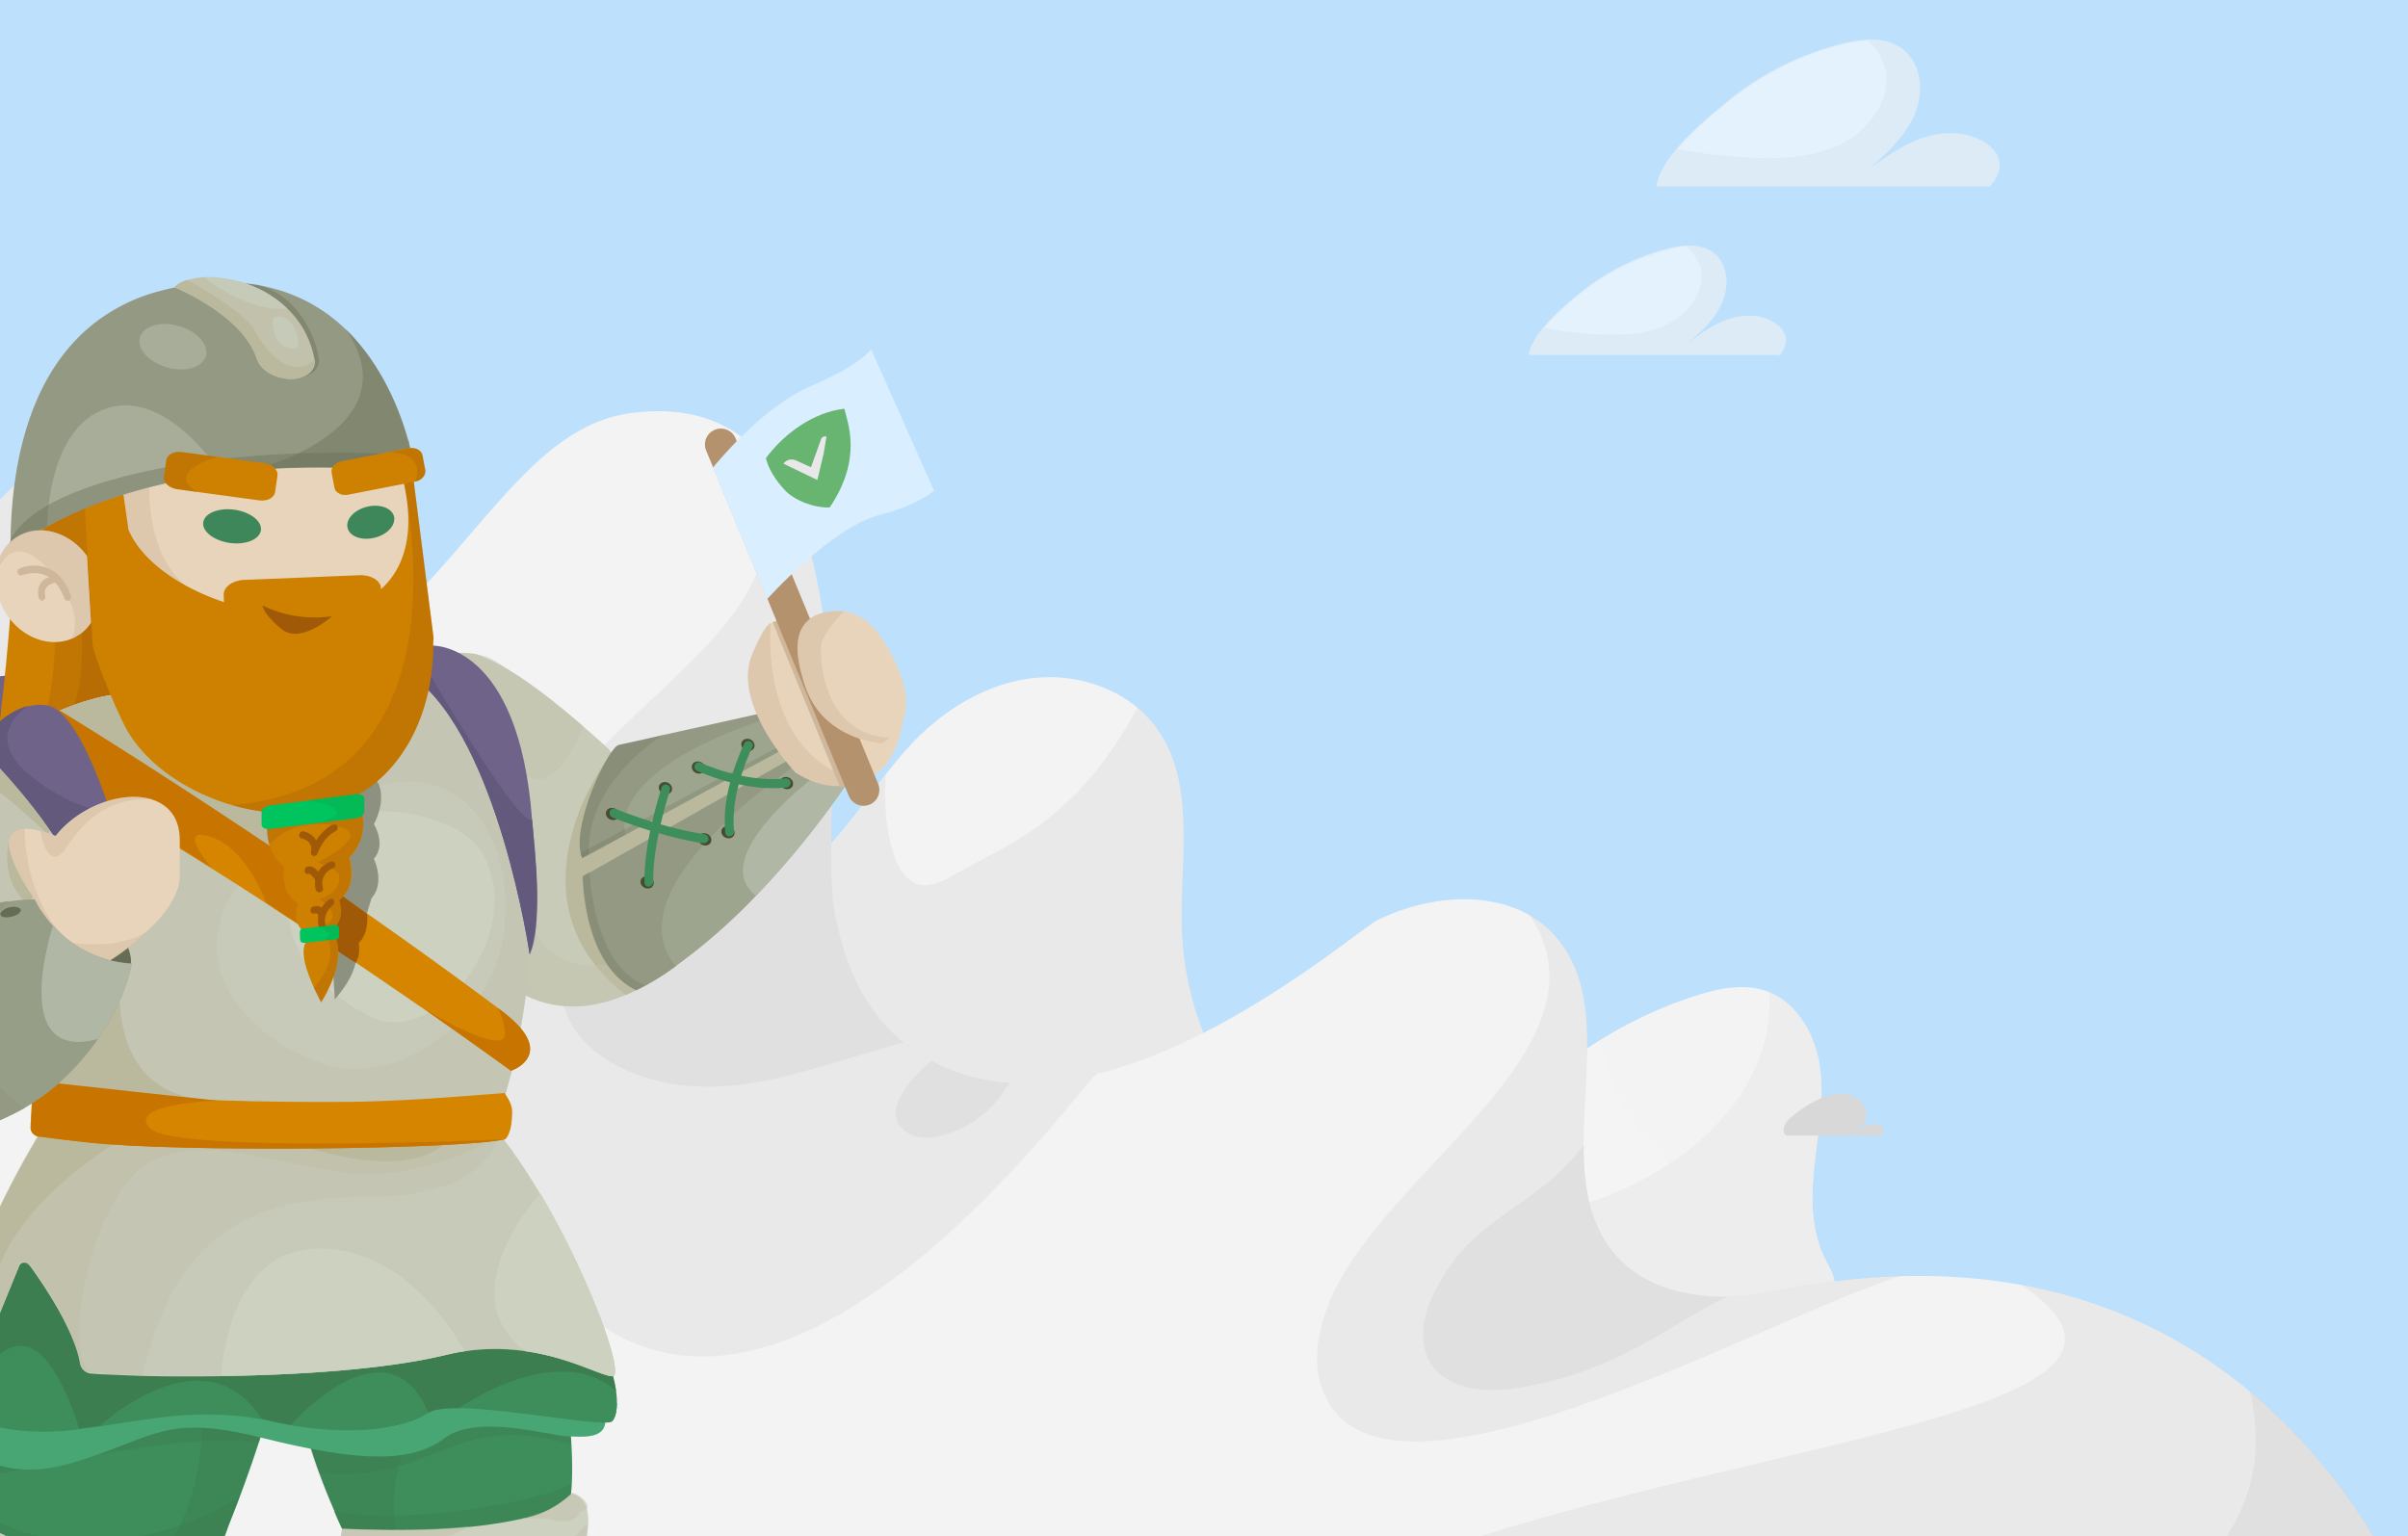 <svg width="304" height="194" fill="none" xmlns="http://www.w3.org/2000/svg"><rect width="100%" height="100%" fill="#333333" stroke="none"/><g clip-path="url(#a)"><path fill="#BDE0FD" d="M0 0h304v194H0z"/><path d="M188.19 141.46c2.73-1.07 4.88-3.22 7.09-5.16a53.87 53.87 0 0 1 18.84-10.58c2.85-.91 5.96-1.57 8.8-.6 3.88 1.33 6.23 5.46 6.82 9.53.59 4.08-.2 8.2-.66 12.29-.45 4.1-.53 8.44 1.35 12.09.66 1.26 1.56 2.7.97 3.99-.48 1.07-1.75 1.49-2.89 1.76a62.48 62.48 0 0 1-33.96-1.31c-2.66-.87-5.3-1.96-7.43-3.77-3.6-3.1-5-7.71-5.6-12.26-.2-1.56-1.07-5 .36-5.93.97-.59 4.7.57 6.31-.05Z" fill="#F3F3F3"/><path opacity=".64" d="M229 154.17c-7.68-.3-15.25-3.56-20.38-9.34a26.64 26.64 0 0 1-5.43-9.55c-.4-1.22-.8-2.57-1.09-3.97a52.17 52.17 0 0 0-6.82 5.03c-2.22 1.92-4.36 4.08-7.09 5.15-1.59.63-5.32-.53-6.3.09-1.4.91-.54 4.37-.35 5.93.6 4.55 2 9.16 5.6 12.26 2.12 1.81 4.77 2.9 7.43 3.77a62.48 62.48 0 0 0 33.96 1.31c1.14-.27 2.42-.7 2.89-1.76.59-1.3-.31-2.73-.97-4a15.34 15.34 0 0 1-1.45-4.92Z" fill="#F3F3F3"/><path opacity=".64" d="M230.45 159.04c-1.88-3.66-1.81-8-1.35-12.08.45-4.1 1.26-8.22.66-12.3-.57-3.92-2.77-7.9-6.41-9.37.03.6.03 1.2.03 1.73-.15 10.53-8.8 18.57-17.72 22.79a48.8 48.8 0 0 1-17.42 4.51c-1.66.1-3.3.1-4.92.02a14.4 14.4 0 0 0 3.83 5.4c2.13 1.81 4.77 2.9 7.44 3.76a62.49 62.49 0 0 0 33.96 1.32c1.14-.28 2.42-.71 2.89-1.77.55-1.31-.33-2.75-.99-4Z" fill="#E9E9E9"/><path d="M-17.16 77.84c6.6-3.16 11.5-8.92 16.6-14.17 5.9-6.1 12.57-11.85 20.66-14.43 8.1-2.57 17.9-1.27 23.53 5.07 6.93 7.82 5.42 19.63 6.68 30 .94 7.7 3.86 15.46 9.7 20.54 4.03 3.5 9.13 5.48 14.2 7.02 7.96 2.4 16.95 3.79 24.28-.14 7.4-3.97 11.2-12.3 17.07-18.3 4.03-4.1 9.27-7.2 14.99-7.82 5.7-.62 11.84 1.52 15.3 6.12 5.4 7.2 2.95 17.29 3.38 26.28.95 20.13 17.93 36.7 36.99 43.21 3.8 1.3 7.9 2.4 10.72 5.28 5.04 5.13 3.97 13.53 2.14 20.5-1.28 4.86-2.94 9.96-6.84 13.1-4.12 3.33-9.79 3.76-15.06 3.83-32.67.48-64.87-7-96.67-14.44-27.91-6.53-56.05-13.14-82.05-25.23-4.13-1.91-8.33-4.08-11.23-7.59-5.48-6.62-5.05-16.1-5.46-24.67a97.86 97.86 0 0 0-8.85-36.1c-1.21-2.61-8.9-15.1-6.43-16.97 1.2-.91 6.34.95 7.96.92 2.9-.05 5.8-.76 8.39-2Z" fill="#F3F3F3"/><path opacity=".34" d="M196.95 166.51c-2.81-2.87-6.91-3.96-10.71-5.27-19.05-6.52-36.02-23.1-37-43.21-.42-9 2.03-19.07-3.38-26.28a14.75 14.75 0 0 0-2.26-2.39 54.86 54.86 0 0 1-4.76 7.38 39.15 39.15 0 0 1-7.8 7.6c-3.12 2.28-6.56 3.87-9.91 5.75-1.73.97-4.05 2.44-6 1.21-1.35-.84-2.02-2.49-2.45-3.94-.89-3-1.06-6.31-.85-9.51-4.03 5.19-7.59 10.86-13.31 13.92-7.33 3.92-16.32 2.54-24.27.14-5.1-1.54-10.2-3.53-14.2-7.02-5.85-5.09-8.77-12.85-9.7-20.54-1.26-10.38.24-22.19-6.69-30-5.63-6.35-15.43-7.65-23.52-5.07-8.13 2.54-14.8 8.3-20.7 14.39-5.1 5.25-10 11.01-16.6 14.17a20.59 20.59 0 0 1-8.35 2.03c-1.63.03-6.76-1.82-7.97-.92-2.47 1.85 5.22 14.35 6.43 16.96a97.86 97.86 0 0 1 8.85 36.1c.41 8.58-.02 18.08 5.46 24.68 2.9 3.51 7.1 5.67 11.24 7.6 26 12.08 54.13 18.68 82.04 25.22 31.82 7.43 64.02 14.92 96.67 14.44 5.28-.09 10.95-.5 15.06-3.82 3.9-3.15 5.56-8.27 6.84-13.11 1.82-6.99 2.89-15.37-2.16-20.5Z" fill="#D8D8D8"/><path d="M23.6 94.77C56.7 82.6 61.94 54.3 79.93 52.12c32.05-3.91 23.37 50.99 25.36 62.7 1.12 6.53 3.83 13.12 9.1 17.13 21.75 16.51 56.28-14.2 59.57-15.8 7.08-3.45 16.56-4 22.02 1.67 9.88 10.29-1.42 30.07 8.05 40.76 4.69 5.29 12.8 5.96 19.7 4.53 74.48-15.4 91.7 63.25 86.93 70.02-5.67 8.05-40.19-5.32-49.9-3.73-44.96 7.35-90.92 2.06-136.17-3.25-23.49-2.75-47-5.52-70.36-9.18-22.85-3.63-46.3-8.11-68.95-3.27-9.37-29.26-10.92-60.36-11.68-91.07-.16-6.5-.23-31.58 10.5-28.8 6.68 1.72 12.17 4.3 19.33 4.42a55.7 55.7 0 0 0 20.15-3.48Z" fill="#F3F3F3"/><g opacity=".34"><path opacity=".34" d="M167.04 166.63c-.71 2.48-1.1 5.17-.44 7.7 5 19.24 46.45-2.68 67.76-11.17a104.5 104.5 0 0 1 5.5-2.04c-5.05.15-10.41.78-16.12 1.95-6.9 1.44-15.02.76-19.7-4.53-9.47-10.67 1.83-30.47-8.05-40.75-.87-.9-1.84-1.65-2.89-2.25 11.67 17.55-21.03 33.46-26.06 51.1Z" fill="#A4A4A4"/><path opacity=".34" d="M204.04 158.56c-3.37-3.8-4.11-8.75-4.11-14-.57.77-1.18 1.51-1.82 2.22a32.3 32.3 0 0 1-4.96 4.24c-3.63 2.64-7.57 5.08-10.13 8.89-1.99 2.94-3.94 6.57-3.2 10.25.73 3.6 4.12 5.12 7.49 5.33 2.56.15 5.17-.31 7.66-.89a43.82 43.82 0 0 0 6.9-2.2c4.4-1.79 8.36-4.3 12.45-6.67 1.21-.69 2.44-1.38 3.7-2-5.29.1-10.54-1.3-13.98-5.17Z" fill="#888"/><path opacity=".34" d="M255.19 162.24c25.71 17.38-44.77 19.94-85.28 38.08 14.29-.21 76.72 31.38 90.88 29.06 9.7-1.59 44.22 11.78 49.9 3.74 3.99-5.7-7.52-62.15-55.5-70.88Z" fill="#A4A4A4"/><path opacity=".34" d="M284 175.64c1.14 4.67 1.1 9.55-.73 14.18-3.44 8.65-11.53 14-19.4 18.22a106.8 106.8 0 0 1-18.05 7.61 115.13 115.13 0 0 1-27.74 17.3c14.29-.21 28.55-1.27 42.7-3.58 9.72-1.6 44.24 11.77 49.9 3.73 3.03-4.29-2.83-37.7-26.68-57.46Z" fill="#888"/><path opacity=".34" d="M95.4 58.77c10.88 28.9-45 31.58-33.83 84.6 4.56 21.67 27.58 52.97 75.37-6.11.47-.57.97-1.11 1.49-1.63-8.35 2.06-16.87 1.73-24-3.7-5.28-4.01-8.01-10.6-9.12-17.14-1.66-9.6 3.91-48.36-11.82-59.72.76 1.16 1.4 2.39 1.9 3.7Z" fill="#A4A4A4"/><path opacity=".34" d="M113.63 138.54c-.68 1.3-.87 2.78.2 3.92 1.1 1.14 2.72 1.35 4.2 1.1 2.7-.43 5.41-1.98 7.26-3.97.82-.88 1.52-1.85 2.18-2.85a24.04 24.04 0 0 1-9.89-2.77 15.13 15.13 0 0 0-3.95 4.57ZM104.5 83.24a47.83 47.83 0 0 1-4 5.83c-6.85 8.59-15.74 15.2-23.48 22.9-4 3.98-7.78 9.74-5.69 15.6 1.77 4.97 6.93 7.78 11.79 8.94 5.62 1.33 11.3.63 16.82-.81 4.73-1.23 9.38-2.73 14.1-4.05-5.05-4.03-7.67-10.46-8.76-16.84-.87-5.12.31-18.48-.78-31.57Z" fill="#888"/></g><path d="M237.33 143.4c.36 0 .62-.35.52-.7-.23-.69-1.14-.88-1.85-.67-.7.2-1.28.67-1.99.88a2.32 2.32 0 0 0 1.6-2.33c-.11-1.18-1.18-2.13-2.34-2.37a5.8 5.8 0 0 0-3.48.52c-1.17.5-2.24 1.22-3.25 2-.58.47-1.24.99-1.34 1.77-.02.1-.02.24-.02.38.02.29.26.51.53.51h11.62Z" fill="#D8D8D8"/><path d="m-3.2 72.98 1.16 6.34.85 4.63.76 4.07 1.76 9.71c.25 1.46-.45 2.82-1.61 2.92-.76.1-1.51-.35-2.01-1.06-.26-.4-.46-.85-.56-1.36l-2.21-12.42-.55-3.02-1.66-9.3s.3-1.36.8-1.46c.1 0 .25.1.35.25.1.15.2.3.25.45.1.2.2.4.3.5.1.16.26.16.36-.04.4-.7-.45-2.62.15-2.02.5.66 1.86 1.81 1.86 1.81Z" fill="#2B2B37"/><path d="M103.94 98.64c-.4 7.14-9.66 15.24-14.94 20.12-15.5 14.33-26.3 8.45-33.3-4.78-1.86-8.05-6.54-20.52-5.89-28.97 1.41-1.81 6.7-3.02 10.27-2.42 5.33 1.81 11.72 7.45 16.75 11.97 4.37 6.24 12.97 4.18 19.71.3 6.5-2.36 7.75-.8 7.4 3.78Z" fill="#C8CBB8"/><path d="M104.64 100.6C93.78 119.2 79 125.65 79 125.65c-15.54-12.12-2.46-29.58-2.46-29.58.8-1.26 22.73-6.59 22.83-6.54.1.76 6.64 8.65 5.28 11.07Z" fill="#BBB99D"/><path opacity=".4" d="M88.14 119.51c-18.36 16.5-28.72 2.06-32.44-5.53 0 0-7.65-26.71-5.88-28.97 1.76-2.27 9.55-3.57 12.62-1.61 1.1.7 5.94 3.82 11.17 8.25 0 0-3.07 8.8-7.15 6.33 0 0-6.74 30.44 14.5 22.64 3.36-1.2 7.69-1.56 7.18-1.1Z" fill="#C2C2AC"/><path d="m55.55 103.72 3.27 14.89-3.67-3.27.4-11.62Z" fill="#BBB99D"/><path d="M106.66 99.3a110.97 110.97 0 0 1-11.22 13.82 76.74 76.74 0 0 1-10.11 8.86 31.88 31.88 0 0 1-4.98 3.06c-6.74-3.22-6.74-14.38-6.74-14.38l26.8-15.14c.2.2.51.4.76.65.66.5 1.46 1 2.22 1.46 1.66.96 3.27 1.66 3.27 1.66Z" fill="#9EA58E"/><path d="M85.33 121.98a33.83 33.83 0 0 1-4.98 3.06c-6.74-3.22-6.74-14.38-6.74-14.38l.9-.5 25.86-14.64c.2.2.5.4.75.65 0 0-24.2 15.8-15.8 25.8Z" fill="#949984"/><path d="M106.66 99.3a110.97 110.97 0 0 1-11.22 13.82c-6.39-4.98 7.95-15.49 7.95-15.49 1.66.96 3.27 1.66 3.27 1.66Z" fill="#B1B7A5"/><path d="m99.06 94.51-20.12 10.92-5.43 2.96c-.1-.2-.15-.45-.2-.7-.8-4.17 3.57-13.23 4.83-13.48l17.85-3.97c.1.25.2.55.35.8.66 1.3 1.71 2.47 2.27 3.12.3.15.45.35.45.35Z" fill="#9EA58E"/><path d="m78.94 105.38-4.58 2.46-.85.45c-1.56-3.72 3.27-13.93 4.62-14.23.46-.1 2.82-.6 5.64-1.26a2858 2858 0 0 0 12.22-2.71c.1.25.2.55.35.8-.65.25-19.06 5.94-17.4 14.49Z" fill="#949984"/><path opacity=".14" d="m99.06 94.51-20.12 10.92-5.43 2.96c-.1-.2-.15-.45-.2-.7l25.3-13.58c.3.2.45.4.45.4Z" fill="#474C2F"/><path d="M92.68 105.45c.17-.38-.03-.85-.45-1.05-.43-.2-.92-.06-1.1.31-.18.38.02.85.45 1.05.43.2.92.07 1.1-.31ZM88.94 97.29c.18-.38-.02-.85-.44-1.05-.43-.2-.92-.07-1.1.31-.18.38.02.85.45 1.05.43.2.92.06 1.1-.31ZM95.2 94.43c.17-.38-.03-.85-.45-1.05-.43-.2-.92-.06-1.1.31-.18.38.02.85.45 1.05.43.2.92.06 1.1-.31ZM100.06 99.25c.18-.38-.02-.85-.45-1.05-.42-.2-.91-.06-1.1.31-.17.38.03.85.46 1.05.42.2.91.07 1.1-.31ZM78.1 103.15c.17-.38-.03-.85-.45-1.05-.43-.2-.92-.06-1.1.32-.18.37.02.84.45 1.04.43.2.92.07 1.1-.31ZM82.47 111.79c.18-.38-.02-.85-.45-1.05-.42-.2-.91-.06-1.1.31-.17.38.03.85.45 1.05.43.2.92.06 1.1-.31ZM84.79 99.89c.17-.38-.03-.85-.45-1.05-.43-.2-.92-.06-1.1.31-.18.38.02.85.45 1.05.43.2.92.06 1.1-.31ZM89.74 106.35c.18-.38-.02-.84-.44-1.05-.43-.2-.92-.06-1.1.32-.18.37.02.84.45 1.05.42.2.92.06 1.1-.32Z" fill="#474C2F"/><path d="M91.87 105.58c-.16-.1-.3-.25-.3-.45-.6-5.24 2.3-11.02 2.4-11.27.16-.3.51-.35.76-.25.3.15.4.5.25.75-.05.05-2.86 5.73-2.3 10.61.04.3-.21.6-.51.6-.1.06-.2.06-.3 0Z" fill="#3E8E5B"/><path d="M88 97.33c-.3-.15-.4-.45-.26-.76.15-.3.45-.4.76-.25.05.05 5.53 2.57 10.66 1.96.3-.05.6.2.65.5.05.3-.2.61-.5.66-5.53.6-11.07-2.01-11.32-2.11ZM81.66 111.92c-.2-.1-.3-.3-.3-.5-.1-5.19 2.1-11.73 2.16-11.98.1-.3.4-.45.7-.35.3.1.45.4.35.7 0 .05-2.2 6.64-2.1 11.57 0 .3-.26.56-.56.6-.1 0-.2 0-.25-.04Z" fill="#3E8E5B"/><path d="M77.28 103.21a.65.65 0 0 1-.3-.75c.1-.3.45-.45.75-.3.05 0 5.89 2.41 11.22 3.17.3.05.5.35.5.65-.05.3-.35.5-.65.5-5.43-.8-11.22-3.17-11.52-3.27.05 0 .05 0 0 0Z" fill="#3E8E5B"/><path opacity=".14" d="m74.31 107.84-.85.45c-1.56-3.72 3.27-13.93 4.62-14.23.46-.1 2.82-.6 5.64-1.26-.25.2-9.61 5.69-9.4 15.04ZM81.4 124.4l-1.15.6c-6.74-3.22-6.74-14.4-6.74-14.4l.9-.5c.66 8.2 3.32 12.83 7 14.3Z" fill="#474C2F"/><path d="M108.82 98.64c-2.01.7-4.58 1.25-8.35-1.06 0 0-8.3-8.7-5.43-15.14 1-2.31 1.76-3.87 2.96-4.02 2.37-.26 4.13 5.53 4.23 9.3l11.87 1.61c.05.05.05 7.5-5.28 9.3Z" fill="#E8D4BA"/><path opacity=".4" d="M108.82 98.64c-1.86 1-4.58 1.25-8.35-1.06 0 0-8.4-8.75-5.43-15.14.7-1.56 1.55-3.47 2.26-3.77.05 0-1.81 16.9 11.52 19.97Z" fill="#CEB79B"/><path d="m98.46 78.27-.91.3 8.5 20.82 1.51-.25-9.1-20.87Z" fill="#CEB79B"/><path d="M109.77 101.6a2 2 0 0 1-2.61-1.1L89.15 56.89a2 2 0 0 1 1.1-2.62 2 2 0 0 1 2.62 1.1l18 43.62c.41 1.06-.1 2.21-1.1 2.62Z" fill="#B5926E"/><path d="M90 59.05s6.1-7.64 12.38-10.31c6.29-2.67 7.6-4.63 7.6-4.63l7.94 17.86s-2.21 1.91-6.79 3.02c-6.09 1.5-14.28 10.66-14.28 10.66L90 59.05Z" fill="#D9EEFF"/><path d="M112.34 93.15c-.56.5-1.06.7-1.06.7s-7.24-.4-9.56-7.03c-2.31-6.64-.1-8.15.7-8.8.46-.4 2.17-1.06 4.13-.81 1.41.2 2.97.96 4.23 2.67 2.97 4.07 4.17 8.14 3.37 10.6a5.68 5.68 0 0 1-1.81 2.67Z" fill="#E8D4BA"/><path opacity=".4" d="M112.34 93.15c-.56.5-1.06.7-1.06.7s-7.24-.4-9.56-7.03c-2.31-6.64-.1-8.15.7-8.8.46-.4 2.17-1.06 4.13-.81 0 0-2.36 2.36-2.81 3.87-.4 1.66 0 11.67 8.6 12.07Z" fill="#CEB79B"/><path d="M7.81 100.45c-1.05 4.12-10 8.45-17.55 11.37-1.96.75-3.77 1.4-5.38 1.96-3.12 1.1-5.28 1.7-5.28 1.7s-1.36-6.03 1.76-18.6c.85-3.52 3.06-5.99 5.83-7.7.1-.1.25-.15.35-.2 1.51-.9 3.17-1.6 4.83-2.11.05 0 .05-.05.1-.05 1.66-.5 3.32-.86 4.88-1.1 4.18-.66 7.5-.51 7.5-.51s4.83 8 2.96 15.24Z" fill="#6F6389"/><path d="M15.46 100.5c-1.96.75-29.02 12.78-30.58 13.33-3.12 1.1-5.28 1.7-5.28 1.7s-1.36-6.03 1.76-18.6c.85-3.52 3.06-5.99 5.83-7.7.1-.1.25-.15.35-.2 2.37-1.06 4.18-1.91 4.83-2.11.05 0 .05-.05.1-.05 1.66-.5 3.32-.86 4.88-1.1 0 0-3.42 4.97 3.22 4.12 4.18-.6 21.58.7 14.89 10.6Z" fill="#62597C"/><path d="M17.78 104.72c-3.12 1.11-38.18 10.82-38.18 10.82s-.15-.56-.2-1.71c-.05-.96-.1-2.27-.05-4.03.05-1.35.2-3.01.45-4.88.3-2.26.8-4.92 1.56-8 .4-1.65 1.16-3.11 2.06-4.37 2.21-2.87 5.58-4.63 9.05-5.73-.2.2-4.07 5.03 6.64 5.73 8.4.55 26.26 5.53 18.67 12.17Z" fill="#5B5577"/><path d="M2.23 62.37s-1 26.61-4.17 39.79 30.73.35 27.91-17.15C23.16 67.45 5 27 2.23 62.37Z" fill="#CE8000"/><path opacity=".3" d="M5.05 64.38s4.52 19.22-.5 28.77c-5.04 9.56 18.9-2.26 18.9-2.26L11.45 61.26l-6.4 3.12Z" fill="#A05A07"/><path opacity=".3" d="M9.07 70.62s3.12 13.33-.35 19.92c-3.47 6.64 13.08-1.56 13.08-1.56l-7.6-17.3-5.13-1.06Z" fill="#A05A07"/><path d="M51.98 70.32c0 14.69-9.1 26.6-20.37 26.6-11.27 0-20.38-11.91-20.38-26.6 0-14.69 3.27-26.86 21.94-24.55 16.7 2.11 18.8 9.86 18.8 24.55Z" fill="#E8D4BA"/><path opacity=".4" d="M18.88 60.56s-1.16 13.78 9.4 15.5l-13.02-2.82-1.81-14.49 5.43 1.81Z" fill="#CEB79B"/><path d="M24.31 96.32c.1 1.56-.75 3.98-2.21 7-3.67 7.39-11.32 18.1-18.71 26.6-6.54 7.5-12.93 13.28-16.15 13.54-8.35.55-10.86-2.72-11.77-4.99-1.4-3.52-5.43-12.77 11.02-32.09 7.64-9 14.74-13.68 20.07-16.14 6.08-2.82 9.96-2.67 9.96-2.67s.6 0 1.5.2a7.76 7.76 0 0 1 4.78 3.27 11.56 11.56 0 0 1 1.51 5.28Z" fill="#CCD1C0"/><path opacity=".4" d="M24.31 96.32c.1 1.56-.75 3.98-2.21 7-3.67 7.39-11.32 18.1-18.71 26.6-6.54 7.5-12.93 13.28-16.15 13.54-.6.04-1.15.04-1.66.04-.75 0-1.46-.04-2.06-.1a13.5 13.5 0 0 1-3.22-.65 7.66 7.66 0 0 1-4.78-4.28c-.65-1.66-1.96-4.67-1.25-9.45.35-2.72 1.35-5.99 3.42-9.96.7-1.3 1.45-2.67 2.41-4.13a75.98 75.98 0 0 1 6.44-8.6 96.45 96.45 0 0 1 5.18-5.58c.7-.65 1.36-1.3 2.01-1.91.76-.7 1.51-1.3 2.26-1.91a55.83 55.83 0 0 1 5.69-4.08l.4-.25c1.61-1 3.12-1.76 4.53-2.41 6.08-2.82 9.96-2.67 9.96-2.67s.6 0 1.5.2A7.76 7.76 0 0 1 22.86 91c.7 1.31 1.31 3.02 1.46 5.33Z" fill="#C2C2AC"/><path opacity=".4" d="m-4.81 133.5-9.96 4.67.3 5.34c-.75 0-1.46-.05-2.06-.1a13.5 13.5 0 0 1-3.22-.66 7.66 7.66 0 0 1-4.78-4.28c-.65-1.66-1.96-4.67-1.26-9.45.36-2.72 1.36-5.99 3.42-9.96.4-.05 22.09-3.77 20.38-9.8a46.87 46.87 0 0 0-4.33-10.32c.75-.7 1.5-1.3 2.26-1.91a55.83 55.83 0 0 1 5.69-4.08l10.26 20.88-16.7 19.67Z" fill="#C2C2AC"/><path d="M11.89 112.32c-5.23-8-16-15.34-16-15.34a49.44 49.44 0 0 1 6.09-4.33l9.9 19.67ZM1.13 106.18s-1.16 4.18 1.7 7.35c2.92 3.16 6.2-2.87 6.2-2.87l-7.9-4.48Z" fill="#BBB99D"/><path d="M32.94 66.96c.16-1.15-1.34-2.32-3.35-2.6-2.01-.27-3.77.44-3.93 1.6-.16 1.15 1.34 2.31 3.35 2.6 2 .27 3.77-.44 3.93-1.6ZM47.3 67.9c1.61-.4 2.7-1.6 2.44-2.69-.27-1.07-1.8-1.62-3.42-1.22-1.62.4-2.71 1.6-2.44 2.68s1.8 1.63 3.41 1.23Z" fill="#3E875B"/><path d="M40.56 114.28 22.1 103.26l-11.67-6.94-1.4-.85S6.7 92.95 6.5 90.19c6.08-2.82 9.96-2.67 9.96-2.67l1.05.6 5.24 2.92L38.8 100l1.76 14.28Z" fill="#CCD1C0"/><path d="M40.56 114.28 22.1 103.26l-11.67-6.94-1.4-.85S6.7 92.95 6.5 90.19c6.08-2.82 9.96-2.67 9.96-2.67l1.05.6 5.24 2.92L38.8 100l1.76 14.28ZM52.43 89.99s4.08-2.72 12.22 19.92c0 0 .91-14.04-4.57-22.24-3.12-4.68-8.6-2.66-8.6-2.66l.95 4.98ZM64.76 134.5c-.1.5-.26 1-.36 1.51-.45-.05-4.02-2.51-8.2-5.43-6.63-4.68-14.83-10.67-14.83-10.67l-11.82-7.34-7.9-4.93-.3-3.57 9.6 6.54L57.91 129l6.5 4.44c-.06 0 .2.5.35 1.05Z" fill="#BBB99D"/><path d="M51.23 81.38S77.33 96.32 62.39 143c0 0-51 28.22-57.54-2.26-6.54-30.48 4.88-66.6 46.38-59.36Z" fill="#CCD1C0"/><path opacity=".4" d="M51.23 81.38S77.33 96.32 62.39 143c0 0-51 28.22-57.54-2.26-6.54-30.48 4.88-66.6 46.38-59.36Z" fill="#C2C2AC"/><path opacity=".4" d="M51.22 81.38C14.61 75 1.42 102.41 3.34 129.88c.25 3.62.75 7.29 1.56 10.86l.15.7c7.14 29.33 57.34 1.56 57.34 1.56.76-2.41 1.41-4.73 2.01-6.94.15-.5.25-1 .36-1.5C74.1 94.5 51.22 81.37 51.22 81.37Zm11.52 40.04a19.27 19.27 0 0 1-4.88 7.65c-.55.55-1.15 1.06-1.76 1.56-4.37 3.52-10.06 5.38-15.04 3.77-8.45-2.72-15.84-10.16-13.12-18.56a14.5 14.5 0 0 1 1.56-3.22c.4-.65.9-1.3 1.4-1.96 5.64-7.1 16.95-13.78 23.75-11.57 8.5 2.67 10.81 13.88 8.1 22.33Z" fill="#C2C2AC"/><path d="M39.3 105.83c-6.99 10.31-.4 18.81 7.7 22.64 8.1 3.82 19.72-10.92 13.83-20.83-3.37-5.63-17.8-7.34-21.53-1.8Z" fill="#CCD1C0"/><path d="M27.53 138.93S13.45 142 5.05 141.44l-.15-.7c-.75-3.57-1.3-7.2-1.56-10.87 5.03-6.03 12.63-12.02 12.63-12.02s-5.64 21.08 11.56 21.08ZM40.56 114.28 22.1 103.26l-11.67-6.94-1.4-.85S6.7 92.95 6.5 90.19c6.09-2.82 9.96-2.67 9.96-2.67l1.05.6 5.24 2.92L38.8 100l1.76 14.28Z" fill="#BBB99D"/><path d="M46.9 113.43c1.76-1.97.3-4.98.3-4.98 1.61-1.87 0-4.38 0-4.38.9-1.66 1.51-4.43 0-5.94l-7.14.86 1.7 14.13 4.54 2.27.6-1.96ZM43.98 114.83s1.06 1.11.25 2.52c0 0 1.71 1.81.3 5.38-.65 1.66-2.26 3.47-2.26 3.47l-.5-8.25 2.21-3.12Z" fill="#8D9280"/><path d="M64.5 135.2s-4.27-3.11-11.26-8h-.05a1072.5 1072.5 0 0 0-10.77-7.34c-.5-.35-1-.65-1.5-1-1.57-1-3.13-2.06-4.79-3.12-.85-.55-1.76-1.16-2.66-1.76a342.06 342.06 0 0 0-6.94-4.43A489.23 489.23 0 0 0 9.27 99.1c-2.36-1.4-4.77-2.77-7.19-4.12 0 0 2.21-3.48 4.58-5.19.15-.1.25-.2.4-.25 0 0 11.32 6.9 26.71 17.2 2.11 1.46 4.33 2.92 6.64 4.48.1.1.25.15.35.25 7 4.83 14.54 10.16 22.08 15.8.15.1.25.2.4.3 7.45 5.58 1.26 7.65 1.26 7.65Z" fill="#D58500"/><path d="M40.96 118.86c-.5-.35-1.05-.7-1.56-1.06l-3.17-2.11c-.85-.55-1.76-1.16-2.66-1.76-.05-.2-2.47-6.8-6.94-8.25-4.53-1.51 0 3.82 0 3.82A487.79 487.79 0 0 0 9.37 99.04l-1.55-2.11-1.06-7.2c.15-.1.25-.2.4-.25 0 0 10.87 6.6 25.8 16.6l.91.6c2.11 1.41 4.28 2.92 6.54 4.43.05 0 .05.05.1.05l.45 7.7Z" fill="#C77500"/><path d="M40.66 118.66c.4.5 4.23 2.91 4.23 2.91.7-.95.4-2.51.4-2.51 1.36-1.2 1.05-3.67 1.05-3.67s-5.78-4.23-5.93-4.18l.25 7.45Z" fill="#A05A07"/><path d="M64.5 135.2s-4.27-3.11-11.26-8c.75.46 10.91 6.6 10.5 3.13a10.15 10.15 0 0 0-.85-3.02c.15.1.25.2.4.3 7.4 5.53 1.21 7.6 1.21 7.6Z" fill="#C77500"/><path opacity=".4" d="M20.6 115.49c-.2.25-.41.5-.66.75.3-.35.5-.6.65-.75Z" fill="#CEB79B"/><path d="m13.55 101.45-.15 1.11-.15.9c-.66 3.68-2.27 10.82-4.28 6.04a27 27 0 0 0-1.66-3.12c-3.42-5.58-9.2-11.36-9.2-11.36-.7-1.81 2.26-5.03 5.48-5.84.8-.2 1.66-.25 2.46-.1 3.83.8 7.5 12.37 7.5 12.37Z" fill="#6F6389"/><path d="m14.76 102.66-1.51.76-5.94 2.91c-3.42-5.58-9.2-11.36-9.2-11.36-.7-1.82 2.26-5.03 5.48-5.84-.25.15-5.83 3.67-.05 8.55 4.07 3.47 7.9 4.53 9.86 4.83.85.15 1.36.15 1.36.15Z" fill="#62597C"/><path d="M12.54 114.43c3.27 3.27 4.83 6.94 3.57 8.25-1.25 1.3-4.98-.3-8.25-3.57-3.26-3.27-3.87-6.09-2.56-7.4 1.3-1.3 4.02-.55 7.24 2.72Z" fill="#676D54"/><path d="M22.7 106.38v4.18c0 1.56-.8 3.27-2.16 4.93-.2.25-.4.5-.65.75-.25.3-.56.6-.86.9a30.54 30.54 0 0 1-8.75 6.1c-1.76.8-3.37 1.2-4.58 1.15-3.12-.2-1.9-5.08-1.15-9.46l.15-.95c.05-.25.05-.5.1-.76l.15-1.66A9.35 9.35 0 0 1 7 105.58c2.97-3.82 8.55-5.79 12.17-4.63 2.17.7 3.62 2.41 3.52 5.43Z" fill="#E8D4BA"/><path d="M9.83 112.77c-.86 2.01-.5 4.28-2.82 3.32a4.6 4.6 0 0 1-1.26-.95c-.35-.36-.7-.7-1-1.16-2.07-2.62-4.13-6.74-3.52-8.15.35-.8 1.05-1.1 1.9-1.16.61-.05 1.26.1 1.97.25.65.16 1.36.4 1.96.66.2.05.35.15.5.2.4.15.76.45 1.11.8 1.46 1.61 1.86 4.58 1.16 6.2Z" fill="#E8D4BA"/><path opacity=".4" d="m4.6 114.93.15-.95c-2.07-2.62-4.13-6.74-3.52-8.15.35-.8 1.05-1.1 1.9-1.16 0 .2-.1 4.28 1.72 8.55a16.4 16.4 0 0 0 2.61 4.43c2.12 2.41.05.35-2.86-2.72ZM19.23 100.95c-5.33-.3-8.2 2.36-10.56 5.63l-.3.46c-1.16 1.66-1.91 1.25-2.47.4-.55-.96-.8-2.52-.8-2.52.65.16 1.36.4 1.96.66 2.97-3.82 8.55-5.79 12.17-4.63ZM19.13 117.15a30.52 30.52 0 0 1-8.75 6.08l-1.76.05.55-4.22s6.54 1.05 9.96-1.91Z" fill="#CEB79B"/><path d="M66.87 120.52S62.94 93.5 52.23 85.5c-.25-.2-.5-.35-.75-.5-11.22-7.3 3.17-3.47 3.17-3.47s10.86-.4 12.52 21.98c.4 4.57 1.36 13.53-.3 17Z" fill="#6F6389"/><path d="M66.87 120.52S62.94 93.5 52.23 85.5l2.16-.15s11.27 19.36 12.78 18.1c.4 4.64 1.36 11.78-.3 17.06Z" fill="#62597C"/><path d="M36.59 167.35v.75c.15 7.65 2.66 15.8 5.63 22.69 2.82 7.24 6.79 11.11 14.23 11.42a16.8 16.8 0 0 0 8.15-1.46c1.66-.8 3.07-1.91 4.28-3.32 5.43-7.05 2.61-16.8 2.71-25.2 1.06-13.28-3.32-29.23-20.01-25.3-3.98.95-9.46 2.26-11.77 6.28-2.47 3.67-3.32 9.26-3.22 14.14Z" fill="#3E8E5B"/><path opacity=".3" d="M36.79 171.27c.7 7.7 3.11 14.79 6.48 21.83 1.66 3.32 3.37 6.64 6.04 8.8.5-2.76.5-5.78.6-8.7-1.96-17.4 11.77-17.9 21.88-16.4-.05-1.5-.2-3.06-.2-4.52-11.26-.36-23.59-.7-34.8-1.01Z" fill="#3B754B"/><path opacity=".3" d="M42.12 190.79c.3.8.7 1.56 1.1 2.31 0 .05.06.05.06.1.05.05.1.15.15.2 2.26 3.57 4.32 6.7 8.35 7.55 4.52 1.15 9.7.9 13.83-1.51 4.27-2.37 6.44-7.2 6.54-12.07-4.63 2.46-21.23 5.23-30.03 3.42ZM72.1 182.39c-15.2-4.43-17 4.98-31.8 3.62 0 0-1.35-3.82-2.15-7.1l33.85.91c0 .86.05 1.71.1 2.57Z" fill="#3B754B"/><path d="M45.14 206.43c1.1 4.28 2.56 8.6 3.37 12.53-.56 3.82-1.21 7.74.25 11.46 8.35 1.71 21.63 2.57 30.68 2.47 3.97-.15 10.31.55 10.01-4.98-1.3-7.95-11.37-8.75-17.6-11.02.9-6.54 1.45-13.23 1.7-19.87.06-2.2.1-4.22 0-6.33-2.06 2-26.05 3.16-30.07 3.27-.1 1.05.85 9.5 1.66 12.47Z" fill="#9EA58E"/><path opacity=".4" d="M43.42 194.81c0 3.92.5 7.95 1.66 11.67.81 2.62 10.62 4.53 10.22 7.14-.1.6-6.44 4.48-2.42 5.28 2.06.4-.5 1.86-4.83 2.97-.5 2.87-.3 5.79.66 8.55 12.42 2.87 22.88 1.61 35.96 2.17 2.82.55 5.08-2.02 4.73-4.73-.15-2.07-1.3-4.38-3.12-5.38h-.05c-7.04 4.47-37.67.3-14.03-8.2.1-.9.2-1.97.3-3.07-14.24 2.87-6.44-.56-10.97-2.72-2.31-1.16 7.5-4.63 11.72-6.13l.3-5.39c.1-2.31.1-4.22 0-6.33-2.06 2-8.85 1.9-12.82 2.41-4.88.4-13.23.75-17.25.8-.06.36-.06.66-.06.96Z" fill="#949984"/><path d="M43.27 203.51c.36 1.21.5 2.77 1.66 3.42.56-1.6-.4-3.62.6-4.98.81 1.31 1.37 5.89 3.53 3.47 1.06-.5 1.46-6.53 2.56-4.62.8.95 2.22 8 3.98 5.53.95-1.66 1-3.72 1.4-5.58.06-.25.16-.6.4-.7 1.82-.06 1.97 2.6 2.67 3.86 2.77 4.68 4.48-1.5 4.73-4.02 2.32 4.18 1.76.4 3.32-1.2 1.81-.16 1.91 2.96 1.66 4.27 2.17-1.16 1.26-3.97 1.81-5.89 1.56-1.2.9 2.42.76 3.12.9-2.61 3.92-10.66-.15-11.57-1.71 1.46-3.62 2.67-5.94 3.07-7.54 1.71-15.39 1.66-23.09 1.36-.7 3.42-.7 7 .1 10.46Z" fill="#CCD1C0"/><path opacity=".5" d="M43.27 193s8 .5 15.95-.25c-5.28 3.37-16.1 2.01-16.3 2.01.1-.55.2-1.16.35-1.76ZM65.46 191.84c1.6-.15 3.21-.15 4.42.1 1.06.36 2.92.2 3.12-.75.2-.65.75-.1 1.2-.86.06-.9-1.55-1.8-1.95-1.86-.05.05-.1.1-.2.15a10.18 10.18 0 0 1-4.43 2.62c-.66.25-1.36.45-2.16.6ZM43.27 203.51c.36 1.16.56 2.72 1.66 3.42.56-1.6-.35-3.52.56-4.98 1.1 1.16.7 3.88 2.56 4.13 2.27-.05 2.37-7.25 3.52-5.38.86.95 2.27 8.04 3.98 5.58.95-1.66 1.05-3.67 1.4-5.53.06-.3.16-.66.46-.76 2.11.1 1.76 3.52 3.22 4.73 2.71 3.12 3.82-2.97 4.07-4.83 2.87 5.08 1.66-1.8 4.03-1.2 1.25.9 1.1 2.81 1.05 4.27 2.11-1.2 1.2-3.97 1.76-5.89 1.56-1.2.86 2.47.76 3.17a20.99 20.99 0 0 0 1.6-5.58c0-.3.56-2.82-.1-2.06-.65.85-1.25 1.6-2.3 1.9-.81.51-.61 2.12-1.72 2.22-.85 0-1.1-1.4-1.96-1.56-.9-.2-1.71 1.31-2.62.8-1-.5-1.35 3.38-2.26 3.88-.4-1.56-1.86-4.43-3.77-3.67-.8.7-1.1 1.86-1.66 2.72-1.3-1.81-2.42 2.51-3.02 3.32-1.36-1.26-1.36-3.63-2.77-4.73-1.7.35-3.27 4.22-3.87 5.78-.1.45-.6.76-.8.2-1.06-1.86-.66-4.58-2.12-6.18-.65-.36-1.66-.1-2.2.35-.26 1.96.2 3.97.54 5.88Z" fill="#C2C2AC"/><path d="M-2.85 190.63c.05 6 .66 11.02 7.75 11.63 2.76.55 5.53 1.35 8.35 1.7 8.1 1.51 13.23-4.07 15.6-11.31 2.8-7 5.17-14.14 6.93-21.43.6-2.47 1.1-4.98.96-7.54-1.16-10.87-15.75-14.84-24.85-12.28-14.03 6.24-12.93 26.16-14.74 39.23Z" fill="#3E8E5B"/><path opacity=".3" d="M-2.85 190.63c0 1.06 0 2.12.1 3.17.9 8.3 3.78 7.55 10.62 9.06 9.5 2.46 15.94 1.9 20.02-8.15.8-1.71 1.6-3.67 2.36-5.69-6.9 4.73-22.69 8.96-33.1 1.61ZM34.63 175.8c-.6 2.1-1.26 4.22-1.92 6.33-8.6-1.4-26.2 2.82-35.05 4.38.35-3.67.65-7.64 1.15-11.62l35.82.9Z" fill="#3B754B"/><path opacity=".3" d="M35.78 171.27a161.24 161.24 0 0 1-6.94 21.43c-2.41 7.2-7.54 12.82-15.6 11.31-.8-.1-1.55-.25-2.36-.4.56-.15 15.95-4.88 14.54-27.56-1.36-22.18-7.6-25.15-8.1-25.35 8.55-.15 18.46 4.12 19.42 13.03.15 2.51-.35 5.08-.96 7.54Z" fill="#3B754B"/><path d="M-12.86 231.33c.96 10.51 32.2 3.42 36.57-2.27 1.91-2.66.4-6.13-.1-9.1 1.1-8.2 3.62-16.35 4.78-24.55-9.8 4.23-21.58 3.78-30.68-1.96-1.51 7.85.15 16.15.7 24.05-4.68 3.67-10.61 7.64-11.27 13.83Z" fill="#9AA08A"/><path d="M-5.41 198.38v.05c.5 1.61 1.2 3.22 2.36 4.48H-3v.05c.76-1.71 1.3-2.52 1.76-.15.1.35.15.8.35 1.16.05.15.15.3.3.4.6.6 1.46.3 2.07-.25.3-.3.85-.15.95.25.4 1.76.9 4.07 2.67 3.52.6-.1 1.36-1.4 2.16-1.81.7-.2 1 .85 1.26 1.36.3.5.2 1.2.55 1.7l.2.2c3.02-1.65 4.23-8.9 6.5-2.26.04.16.2.3.35.36.7.15 1.35-.1 1.76-.7.3-.41.5-.96.7-1.47v-.05c.35-1.3 1.56-3.92 2.67-1.66.25.56.35 1.16.25 1.76-.05 1.66 1.76.66 2.26-.15.05-.05.1-.15.15-.2.45-.55.1-1.96 1.16-1.76 1 .45 1.56 1.61 2.01 2.57.15.35.3.7.45 1.1.15.46.76.5 1 .1.36-.6.71-1.25.71-1.9.1-1.67.4-2.57.26-4.59-.1-1.5.8-4.42-.46-5.58-.4-.25-.85-.15-1.3 0h-.06c-9.85 1.91-21.62 2.92-30.43-2.87-.25-.2-.6-.15-.75.1-1.36 1.46-2.62 4.08-1.91 6.24Z" fill="#CCD1C0"/><path opacity=".5" d="M-3.85 192.4s1.4 2.71 4.02 2.86c2.51.1 6.54.36 7.65.46-4.33-.56-8.35-1.71-11.12-3.98l-.55.66Z" fill="#C2C2AC"/><path d="M-5.01 175.55s-1.96 3.97-1.16 5.18c.55.8 4.88 7.09 15.34 3.97 10.47-3.12 11.47-6.29 24-3.12 12.52 3.12 18.8 3.12 22.98 0s13.53-.2 15.65-.2c2.1 0 7.44.9 2.76-6.69-4.73-7.65-72.28-7.24-79.57.86Z" fill="#47A674"/><path d="M77.28 179.47c-.8.8-12.83-1.61-19.41-1.66-1.77 0-3.17.15-3.83.6-2.86 1.91-9.15 2.92-17.35 1.56-.8-.15-1.66-.3-2.47-.5-.45-.1-.85-.2-1.25-.25-.96-.2-1.86-.3-2.72-.4a44.06 44.06 0 0 0-11.27.35c-2.06.25-4.12.6-6.38.95l-3.42.45c-9.41 1.06-15.55-2.1-15.55-3.97 0-1.86 3.02-9.6 3.02-9.6s0-6.3 6.29-10.47c1.6-1.05 6.79-1.3 13.68-1 10.11.5 23.9 2.2 35.46 4.37 11.37 2.16 20.57 4.73 22.13 7.04 2.27 3.37 3.27 6.44 3.57 8.7.26 1.97 0 3.33-.5 3.83Z" fill="#3E8E5B"/><path opacity=".65" d="M77.78 175.65c-.05-.05-.1-.05-.1-.1-7.4-6.4-19.76 2.26-19.76 2.26-1.77 0-3.17.15-3.83.6-5.23-12.32-17.35 1.51-17.35 1.51-.8-.15-1.66-.3-2.47-.5-.45-.1-.85-.2-1.25-.25-7.25-11.32-20.37.85-20.37.85-.86.1-1.77.25-2.67.35 0 0-2.77-9.8-6.94-10.4-4.18-.61-8.15 8.09-8.15 8.09-.76-.55-1.16-1.1-1.16-1.6 0-1.92 3.02-9.62 3.02-9.62s0-6.28 6.29-10.46c1.6-1.06 6.79-1.3 13.68-1l35.46 4.37c11.37 2.16 20.57 4.73 22.13 7.04a24.55 24.55 0 0 1 3.47 8.86Z" fill="#3B754B"/><path d="M30.2 178.76a44.06 44.06 0 0 0-11.27.36c.6-.56 4.48-3.72 7.95-2.37 1.91.8 2.87 1.51 3.32 2.01ZM53.14 178.92c-2.57 1.25-6.94 1.96-12.48 1.5.1-.2 3.22-5.33 8.1-4.87 3.37.35 4.02 2 4.38 3.37ZM77.88 177.16c0 1.15-.25 1.96-.6 2.26-.65.65-8.5-.76-14.99-1.36 0 0 5.84-6.84 15.6-.9ZM8.47 180.57c-5.38.5-9.66-.4-12.22-1.6 0 0 2.81-7.15 6.39-6.4 3.57.76 5.83 8 5.83 8Z" fill="#3E8E5B"/><path d="M77.33 173.78c-2.11 0-9.96-5.43-21.18-2.66-9.96 2.46-27.76 2.87-38.02 2.62-2.07-.06-3.83-.16-5.19-.2-.3 0-.6-.06-.9-.06-.25 0-.45-.05-.65-.05a1.5 1.5 0 0 1-1.26-1.25C9.47 168 5.4 162.06 3.69 159.7c-.35-.45-1.06-.35-1.26.15l-4.52 11.07a.95.95 0 0 1-1.01.6l-2.36-.3v-1.31c0-.15.05-.35.05-.5 0-.2.05-.4.05-.6 0-.2.05-.4.1-.6.1-.86.25-1.72.45-2.57.05-.15.05-.3.1-.46.05-.15.05-.25.1-.4.05-.15.1-.3.1-.45.05-.2.1-.45.2-.66l.45-1.5.3-.96c.16-.45.3-.96.51-1.4.05-.16.1-.31.2-.46l.35-.96c.15-.45.35-.85.5-1.3.3-.7.6-1.41.91-2.07l.25-.55a96.45 96.45 0 0 1 3.72-7.44c.16-.26.3-.5.4-.76l1.16-2.01c.1-.2.26-.4.36-.6a88.01 88.01 0 0 1 2.51-4.08h.25c.05 0 .15-.05.2-.05.2-.05.46-.1.8-.15.16-.05.36-.05.51-.1.3-.05.7-.15 1.1-.2.16-.05.36-.05.56-.1l.8-.15.96-.15c.5-.1 1-.16 1.56-.26.15 0 .25-.05.4-.05l.4-.05c.16 0 .3-.05.46-.05.45-.05.9-.15 1.36-.2l10.81 1.16c5.69.2 11.57.25 17 .2 4.13-.05 9.4-.35 13.38-.65h.05c.15.05.3.15.46.2.15.05.25.15.4.2.05 0 .1.05.1.05.1.05.2.15.3.2l.35.2c.15.1.25.2.4.3.1.1.26.2.36.3.25.26.55.46.75.7.66.71 1.26 1.42 1.91 2.17.1.1.2.25.3.35.16.16.26.36.4.5.06.06.06.1.1.16l.61.8c.2.25.4.5.55.8.16.26.36.46.5.71 1.01 1.46 1.97 2.97 2.87 4.48 6.34 10.51 10.62 22.88 9.06 22.88Z" fill="#CCD1C0"/><path opacity=".4" d="M77.48 173.74c-.05.04-.05.04-.1.04h-.05c-1.36 0-5.28-2.36-11.02-3.16-2.26-.3-4.83-.4-7.64 0-.8.1-1.66.3-2.52.5-7.74 1.81-18.36 2.51-28.22 2.62-5.43.04-10.66-.06-14.99-.26-1.1-.1-2.61 0-2.81-1.35-.15-2.37-6.29-14.84-7.7-12.33l-4.52 11.07c-.36 1.1-2.62.25-3.37.25.55-11.42 7.04-22.28 12.77-31.69 3.07-.65 6.24-1.16 9.36-1.66l10.81 1.16c10.16.35 20.37.35 30.33-.46 2.52 1.16 4.18 3.32 5.84 5.44a69.28 69.28 0 0 1 4.52 6.79c2.37 3.97 4.43 8.2 6.04 11.97 2.62 5.83 3.92 10.46 3.27 11.07Z" fill="#C2C2AC"/><path opacity=".4" d="M62.74 144.06s-1.7 7.04-15.8 7.04c-14.08 0-24.64 3.67-28.86 22.43 0 .05 0 .1-.05.1-3.02-.05-5.39-.2-6.74-.35a1.5 1.5 0 0 1-1.26-1.25c-.66-4.18-4.73-10.12-6.44-12.48-.35-.45-1.06-.35-1.26.15l-4.52 11.07a.95.95 0 0 1-1.01.6l-2.37-.3c0-10.51 9.06-25.75 11.93-30.33 13.02.65 56.38 3.32 56.38 3.32Z" fill="#C2C2AC"/><path d="m63.35 143.4-1.82.8s-8.9 5.34-19.06 3.73c-10.16-1.6-16.75-4.53-23.54-1.16-6.79 3.42-11.42 23.34-7.54 26.51a1.5 1.5 0 0 1-1.26-1.25c-.4-2.52-2.01-5.69-3.62-8.3a44.72 44.72 0 0 0-2.82-4.18c-.35-.45-1.06-.35-1.26.15L-.94 168l-1.15 2.82a.95.95 0 0 1-1.01.6l-2.36-.3c0-5.38 2.36-11.92 5.03-17.7 2.1-4.58 4.47-8.66 6.03-11.17 1.3-.05 2.97-.1 4.88-.15 13.88-.25 42 .05 51.91.2.3.3.65.7.96 1.1Z" fill="#C2C2AC"/><path d="m-.99 168.05-1.15 2.82a.95.95 0 0 1-1.01.6l-2.36-.3c0-5.38 2.36-11.92 5.03-17.7a107.2 107.2 0 0 1 6.03-11.17l4.88-.15c2.52 1 4.13 2.21 4.13 2.21S-3.6 155.02-1 168.06ZM38.4 144.76s14.18 5.03 18.56-1.36c3.32-4.83-18.56 1.36-18.56 1.36Z" fill="#BBB99D"/><path d="M77.48 173.74c-.05.04-.05.04-.1.04h-.05c-1.36 0-5.28-2.36-11.02-3.16-.05-.05-.15-.1-.2-.15-9.4-7.4 2.11-19.77 2.11-19.77 2.37 3.97 4.43 8.2 6.04 11.97 2.57 5.83 3.87 10.46 3.22 11.07ZM58.67 170.62c-.8.1-1.66.3-2.52.5-7.74 1.81-18.36 2.51-28.21 2.62.05-.81.75-15.9 12.22-16.1 11.72-.15 18.4 12.78 18.5 12.98Z" fill="#CCD1C0"/><path d="M64.66 140.24c0 3.16-.91 3.62-.91 3.62h-.05c-5.63 1.3-41.3 1.66-52.61.4-2.87-.3-5.03-.6-6.24-.75h-.1c-.56-.16-.96-.66-.9-1.21l.3-5.84v-.4c.7.25 1.45.45 2.26.65 2.36.56 5.23 1.01 8.35 1.36 3.87.4 8.15.7 12.62.86h.05c5.69.2 11.57.25 17 .2 4.13-.05 9.41-.35 13.38-.66 3.42-.25 5.89-.45 5.89-.45s.95 1.26.95 2.22Z" fill="#D58500"/><path d="M63.75 143.86c-5.68 1.3-41.35 1.66-52.61.4-2.87-.3-5.03-.6-6.24-.75h-.1c-.55-.16-.96-.66-.9-1.21l.3-5.84 2.3.25 10.17 1.11 10.81 1.16h-.05c-.65 0-11.67.45-8.4 3.57 3.42 3.07 43.31 1.4 44.72 1.3Z" fill="#C77500"/><path d="M16.62 121.67s-.6 4.33-4.23 9.51a32.58 32.58 0 0 1-5.28 5.89 28.26 28.26 0 0 1-3.97 2.81c-8.45 4.83-19.72 5.64-20.48 4.48-3.67-5.53.1-16.7 6.34-24a19.58 19.58 0 0 1 12.12-6.53c1.97-.3 3.27-.25 3.27-.25s.7 1.56 2.32 3.32a14.39 14.39 0 0 0 9.9 4.77Z" fill="#979E87"/><path d="M3.14 139.88a38.31 38.31 0 0 1-10.97 4.08c-4.98 1.1-9.05 1.05-9.5.4-2.87-4.33-1.21-12.12 2.66-18.81a41.6 41.6 0 0 1 3.62-5.18 18.45 18.45 0 0 1 3.47-3.17 21.24 21.24 0 0 1 8.65-3.42c.05 0-14.13 14.84 2.07 26.1Z" fill="#949984"/><path d="M16.62 121.67s-.6 4.33-4.23 9.51c-10.1 2.77-6.84-10.46-5.88-13.68.15-.45.2-.7.2-.7a14.04 14.04 0 0 0 9.9 4.88Z" fill="#B1B7A5"/><path d="M.12 115.19c.65-.76 1.96-.86 2.41-.46.2.2.05.46-.2.66-.65.45-1.86.6-2.21.25-.1-.1-.1-.3 0-.45Z" fill="#676D54"/><path d="m45.44 72.63-14.69.6c-1.4.06-2.56.91-2.51 1.92l.1 2.76c.05 1.01 1.2 1.76 2.66 1.66l14.7-.6c1.4-.05 2.56-.9 2.5-1.91l-.1-2.77c-.04-.95-1.2-1.7-2.66-1.66Z" fill="#CE8000"/><path d="M54.7 81.54c-.06 7.24-2.72 13.68-7.55 17.5l-.45.35c-.36.25-.7.45-1.06.7a17.64 17.64 0 0 1-8.6 2.57c-1.06.05-2.11 0-3.17-.1-6.94-.7-14.28-4.53-17.65-10.06-1.31-2.11-4.48-10-4.53-11.12l-1.1-19.41-.26-4.13 3.62-6.79 2.27 15.85c1.7 3.97 6.53 7.3 12.12 9.15 7.04 2.37 15.29 2.37 19.82-1.7 3.06-2.82 4.42-7.5 2.51-14.7l.9-4.07 3.17 25c-.05.3-.05.6-.05.96Z" fill="#CE8000"/><path d="M34.02 106.69c.15.6.4 1.1.7 1.55.3.46.66.86 1.06 1.16 1.36 1.06 3.27 1.3 5.38.6.2-.05.4-.15.66-.25.4-.15.75-.35 1.05-.55.46-.3.86-.6 1.21-.9l.05-.06a5.89 5.89 0 0 0 1.61-5.38c-.05-.4-.15-.75-.25-1.05v-.05c-.2-.6-.35-.96-.35-.96s-.66-.4-1.66-.9c-2.72-1.36-7.9-3.22-9.3 1.7-.06.2-.1.46-.16.66 0 .1-.05.15-.05.25 0 .05-.05.15-.05.2 0 .1-.05.25-.05.35v.1a8.1 8.1 0 0 0 .15 3.53Z" fill="#CE8000"/><path d="M37.64 114.13a4.1 4.1 0 0 0 3.78.35c.05-.05.15-.05.2-.1.5-.2.9-.45 1.25-.75 1.92-1.51 1.61-3.93 1.26-5.38-.2-.71-.4-1.21-.4-1.21s-.15-.1-.4-.2c-1.41-.6-6.14-2.37-7.25 1.45-.1.36-.15.7-.2 1.01-.4 2.26.4 3.98 1.76 4.83Z" fill="#CE8000"/><path d="M39.65 118.05c.46.05.91-.05 1.41-.25l.6-.3c1.62-.9 1.52-2.67 1.16-3.82-.2-.7-.45-1.21-.45-1.21s-.05 0-.15-.05c-.7-.2-3.82-.96-4.63 1.71-.65 2.41.4 3.82 2.06 3.92Z" fill="#CE8000"/><path d="M39.65 124.74c.5 1.06.91 1.81.91 1.81s2.52-3.87 2.11-6.89c-.15-1.2-.5-1.9-1-2.16-.25-.15-.56-.15-.9-.1-.36.1-.76.3-1.17.6-.25.2-.5.4-.75.66-1.2 1.15-.1 4.12.8 6.08Z" fill="#CE8000"/><path d="M33.17 76.46s3.77 2.1 8.75 1.35c0 0-3.98 3.62-6.39 1.61-2.41-1.96-2.36-2.96-2.36-2.96ZM39.7 108.1c.16-.06.3-.16.36-.3.9-2.27 2.21-2.77 2.26-2.82.25-.1.35-.36.3-.6-.05-.26-.3-.36-.55-.26-.05 0-1.16.45-2.16 2.01-.25-.5-.76-.95-1.56-1.15a.46.46 0 0 0-.55.35c-.1.25.05.5.3.55 1.46.35 1.2 1.56 1.15 1.66-.05.25.05.45.3.5.06.1.1.1.16.05ZM40.41 112.67c.3-.1.45-.35.35-.6a2 2 0 0 1 1.26-2.42c.25-.1.4-.35.3-.55-.05-.25-.3-.35-.55-.3-.9.3-2.41 1.4-1.91 3.57.1.2.3.35.55.3Z" fill="#A05A07"/><path d="M39.76 111.06c-.4-.6-.66-.7-.7-.75-.2.1-.4.05-.5-.1-.16-.2-.11-.46.04-.66.05-.05.25-.2.55-.15.46.05.86.4 1.36 1.1.15.21.1.51-.15.66-.05.05-.1.05-.2.1-.15 0-.35-.05-.4-.2ZM40.96 117.8c.05 0 .1-.05.15-.05.2-.15.3-.4.16-.65-.86-1.51.7-2.77.75-2.82.2-.15.25-.45.1-.65s-.4-.2-.6-.05c-.8.6-2.01 2.26-1 3.97.1.2.3.3.44.25Z" fill="#A05A07"/><path d="M40.71 116.04c.25-.05.4-.3.4-.55-.1-.6-.4-.86-.6-.96-.45-.25-.95-.05-1-.05-.26.1-.36.35-.3.6.04.26.3.36.55.26 0 0 .15-.05.25 0s.15.2.2.35c.05.25.25.4.5.35Z" fill="#A05A07"/><path opacity=".3" d="M43.28 106.89c-1.36 1.15-3.22 2-3.22 2s1.46.46 2.21.96c.9.6.7 1.61 0 2.52-.3.4-.95.8-2.01 1.2 0 0 .65.36 1.16.91.7.7 1.1 1.76-.9 2.67 0 0 .1.1.24.3.1.1.2.2.25.35.76 1.1 1.61 3.52-1.4 6.94.5 1.06.9 1.81.9 1.81s2.52-3.87 2.11-6.89c-.15-1.2-.5-1.9-1-2.16 1.6-.9 1.5-2.67 1.15-3.82 1.92-1.51 1.61-3.93 1.26-5.39l.05-.05a5.89 5.89 0 0 0 1.61-5.38c-.25-1.66-2.31-1.15-3.37-.95-3.22.6-5.93 2.11-8.5 1.15v.1a8.06 8.06 0 0 0 .15 3.53s2.62-3.47 8.25-2.47c2.77.5 2.26 1.61 1.06 2.67Z" fill="#A05A07"/><path d="M37.9 118.66c0 .25.2.4.45.4l2.26-.25 1.81-.2c.25 0 .4-.25.4-.46l-.05-.95c0-.25-.2-.4-.45-.4l-2.31.25-1.76.2c-.26 0-.4.25-.4.45l.04.96Z" fill="#00C55E"/><path opacity=".58" d="m40.66 118.76 1.76-.15c.25 0 .4-.25.4-.46l-.05-.95c0-.25-.2-.4-.45-.4l-2.31.25c.05 0 2.86.9.65 1.7Z" fill="#06B253"/><path opacity=".3" d="M54.7 81.54c-.06 7.19-2.72 13.68-7.55 17.5l-.45.35a17.48 17.48 0 0 1-9.66 3.27 24.05 24.05 0 0 1-7.7-1c25.36-2.12 23.64-28.17 22.09-38.18-.3-1.96-.6-3.27-.7-3.72 0-.1-.06-.16-.06-.16l.9-4.07 3.18 25c-.05.35-.05.65-.05 1Z" fill="#A05A07"/><path d="M33.02 104.12c0 .4.5.65 1.1.55l5.99-.75 4.78-.6c.65-.1 1.1-.46 1.1-.86v-1.61c0-.4-.5-.65-1.1-.55l-6.14.8-4.63.6c-.65.1-1.1.46-1.1.86v1.56Z" fill="#00C55E"/><path opacity=".58" d="M40.26 103.87c-.05 0-.1.05-.15.05l4.78-.6c.65-.1 1.1-.46 1.1-.86v-1.61c0-.4-.5-.65-1.1-.55l-6.14.8c.05 0 7.4 1.06 1.51 2.77Z" fill="#06B253"/><path d="m52.43 59.66-1.8-.16c-7-.6-13.19-.55-18.57-.15-1.46.1-2.82.25-4.12.46-14.19 1.86-22.19 6.53-25.2 8.7-.96.7-1.41 1.1-1.41 1.1v-1.4c.1-6.7 1.2-19.67 10.16-27.07a22.68 22.68 0 0 1 8.8-4.42 28.46 28.46 0 0 1 5.94-.96c.15 0 .25 0 .4-.05 18.6-1.1 24.1 15.85 25.4 21.88.3 1.26.4 2.07.4 2.07Z" fill="#949984"/><path opacity=".4" d="M32.01 59.35s20.27-5.03 11.67-17.75c0 0 6.8 6.08 8.7 18.05.05 0-10.56-1.25-20.37-.3Z" fill="#676D54"/><path opacity=".4" d="M5.95 66.45s-.05-12.48 7.55-14.9c7.6-2.46 14.44 8.26 14.44 8.26s-12.58 1.25-21.99 6.64Z" fill="#C5CAB9"/><path opacity=".4" d="M37.04 47.88s3.42-.35 3.22-2.46c-.15-1.81-2.01-7.95-7.75-9.46 0 0-3.47-.45-4.22-.25-.8.15 8.75 12.17 8.75 12.17ZM52.43 57.54v2.06l-1.8-.15c-7-.6-13.19-.55-18.57-.15-1.46.1-2.82.25-4.12.46-14.19 1.86-22.19 6.53-25.2 8.7l-1.41.2h-.15s.05-.2.2-.55c.65-1.46 3.62-5.69 17.05-8.6 15.04-3.28 31.08-2.22 33.75-2.07.1.1.25.1.25.1Z" fill="#676D54"/><path d="M38.55 47.43c-.8.45-1.81.5-2.67.35-1.76-.3-3.06-1.25-3.47-2.51-1.8-5.53-10.4-9-10.4-9a3.6 3.6 0 0 1 1.65-.91 9.3 9.3 0 0 1 2.06-.35c2.57-.1 5.18.75 5.18.75 2.37.8 4.08 1.96 5.39 3.22a11.75 11.75 0 0 1 3.42 6.44c.15.75-.26 1.56-1.16 2.01Z" fill="#C2C2AC"/><path d="M38.55 47.43c-.8.45-1.81.5-2.67.35-1.76-.3-3.06-1.25-3.47-2.51-1.8-5.53-10.4-9-10.4-9a3.6 3.6 0 0 1 1.65-.91c.2.1 7.24 3.92 8.55 6.44 1.16 2.21 4.33 6.39 7.5 3.62.15.75-.3 1.56-1.16 2.01Z" fill="#BBB99D"/><path d="M36.29 38.98c-5.18.4-10.32-3.77-10.52-3.97 2.57-.1 5.18.75 5.18.75 2.32.8 4.03 1.96 5.34 3.22ZM37.4 43.96c-1.32.25-2.37-.8-2.67-1.56-.3-.7-.6-2.26.05-2.41 2.71-.3 3.32 3.82 2.61 3.97Z" fill="#C5CAB9"/><path opacity=".4" d="M26 44.96c.4-1.44-1.13-3.14-3.43-3.8-2.3-.64-4.5 0-4.9 1.44-.41 1.44 1.12 3.14 3.42 3.8 2.3.64 4.5 0 4.9-1.44Z" fill="#C5CAB9"/><path d="m35.03 60.06-.3 2.06c-.1.75-1.01 1.2-2.02 1.06l-7.8-1.06-2.56-.35c-1-.15-1.76-.86-1.66-1.56l.3-2.06c.1-.76 1-1.21 2.01-1.06l4.48.6 5.89.8c1 .1 1.76.81 1.66 1.57ZM52.43 60.81l-8.5 1.66c-.8.15-1.61-.25-1.71-.9l-.35-1.86c-.15-.66.45-1.31 1.25-1.46l6.14-1.21 2.36-.45c.81-.15 1.61.25 1.72.9l.35 1.86c.1.66-.46 1.31-1.26 1.46Z" fill="#CE8000"/><path opacity=".3" d="m24.92 62.12-2.57-.35c-1-.15-1.76-.86-1.66-1.56l.3-2.06c.1-.76 1-1.21 2.01-1.06l4.48.6c0-.05-6.94 1.91-2.56 4.43ZM52.43 60.81c1.3-3.67-2.92-3.72-3.17-3.72l2.36-.45c.8-.15 1.61.25 1.71.9l.36 1.86c.1.6-.46 1.26-1.26 1.41Z" fill="#A05A07"/><path d="M11.49 78.62c-.45.7-1.06 1.3-1.81 1.7-.2.16-.45.26-.7.36-2.92 1.16-6.55-.3-8.4-3.52a8.15 8.15 0 0 1-1.11-4.07c0-2.27 1-4.33 2.86-5.39 2.82-1.6 6.54-.45 8.66 2.52l.5 8.4Z" fill="#E8D4BA"/><path d="M8.52 75.85c-.2 0-.35-.1-.4-.3-.56-1.5-1.36-2.47-2.37-2.92-1.46-.6-2.86 0-2.91 0-.26.1-.5 0-.6-.25-.1-.25 0-.5.24-.6.05-.05 1.81-.8 3.63 0 1.3.55 2.26 1.7 2.86 3.47.1.25-.05.5-.25.6h-.2Z" fill="#CEB79B"/><path d="M5.35 75.85c-.2 0-.35-.1-.45-.3 0-.05-.3-.96.15-1.76.3-.55.9-.9 1.66-1.1.25-.06.5.1.55.34.05.26-.1.5-.35.56-.55.1-.9.35-1.1.65-.26.45-.1 1-.1 1 .04.26-.06.51-.3.56.04.05 0 .05-.06.05Z" fill="#CEB79B"/><path opacity=".4" d="M11.49 78.62c-.46.7-1.06 1.3-1.81 1.7-.2.16-.46.26-.7.36 0 0 1.2-1.81-.2-4.88-.36-.75-.81-1.6-1.52-2.51l-.45-.6c-.25-.3-.5-.61-.8-.91-5.14-5.49-6.6 1.25-6.6 1.25 0-2.26 1.01-4.32 2.87-5.38 2.82-1.6 6.54-.45 8.65 2.52l.56 8.45Z" fill="#CEB79B"/><path d="M99.26 62.07c1 1 3.27 2.06 5.48 2.01 4.18-6.19 2.27-10.66 1.86-12.47-3.87.45-7.5 3.02-9.9 6.23.2 1.06 1.1 2.77 2.56 4.23Z" fill="#68B471"/><path d="m104.34 55.13-.35 2.11-.8 3.37-4.28-2.06c.1-.15.6-.76 1.5-.45l1.97.9.8-2.21.5-1.41c.1-.15.26-.35.66-.25Z" fill="#E8E8E8"/><g opacity=".59"><path d="M224.53 45c.77-.77 1.2-1.8.77-2.84a3.14 3.14 0 0 0-1.2-1.38c-1.64-1.12-3.88-1.12-5.78-.52-1.9.6-3.53 1.81-5.16 3.02 1.72-1.47 3.44-3.1 4.3-5.17.86-2.07.7-4.82-1.12-6.2-1.63-1.2-3.87-1.03-5.85-.52a29.18 29.18 0 0 0-10.94 5.52c-2.07 1.72-6.12 4.99-6.55 7.92h31.53V45Z" fill="#F3F3F3"/><path d="M200.67 42.16c3.79.26 8.61.26 11.62-2.41 1.81-1.55 3.28-4.3 2.16-6.63a7.87 7.87 0 0 0-1.47-1.98c-.86 0-1.63.17-2.5.43a29.18 29.18 0 0 0-10.93 5.5c-1.21.95-3.1 2.6-4.57 4.31 1.9.43 3.8.6 5.69.78Z" fill="#fff"/></g><g opacity=".59"><path d="M251.16 23.6c1.02-1.02 1.62-2.47 1.08-3.79-.3-.78-.9-1.32-1.62-1.8-2.23-1.45-5.18-1.45-7.7-.67-2.53.85-4.76 2.41-6.93 3.97 2.23-1.98 4.52-4.09 5.72-6.85 1.2-2.77.9-6.44-1.5-8.25-2.17-1.68-5.18-1.32-7.83-.66a36.94 36.94 0 0 0-14.5 7.4c-2.77 2.29-8.18 6.68-8.78 10.6h42.06v.05Z" fill="#F3F3F3"/><path d="M219.32 19.81c5.06.36 11.44.36 15.47-3.19 2.4-2.1 4.33-5.71 2.89-8.9a7.29 7.29 0 0 0-1.93-2.59c-1.08.06-2.22.24-3.3.54a36.95 36.95 0 0 0-14.5 7.4 50.88 50.88 0 0 0-6.15 5.72c2.47.54 5.06.84 7.52 1.02Z" fill="#fff"/></g></g><defs><clipPath id="a"><path fill="#fff" d="M0 0h304v194H0z"/></clipPath></defs></svg>